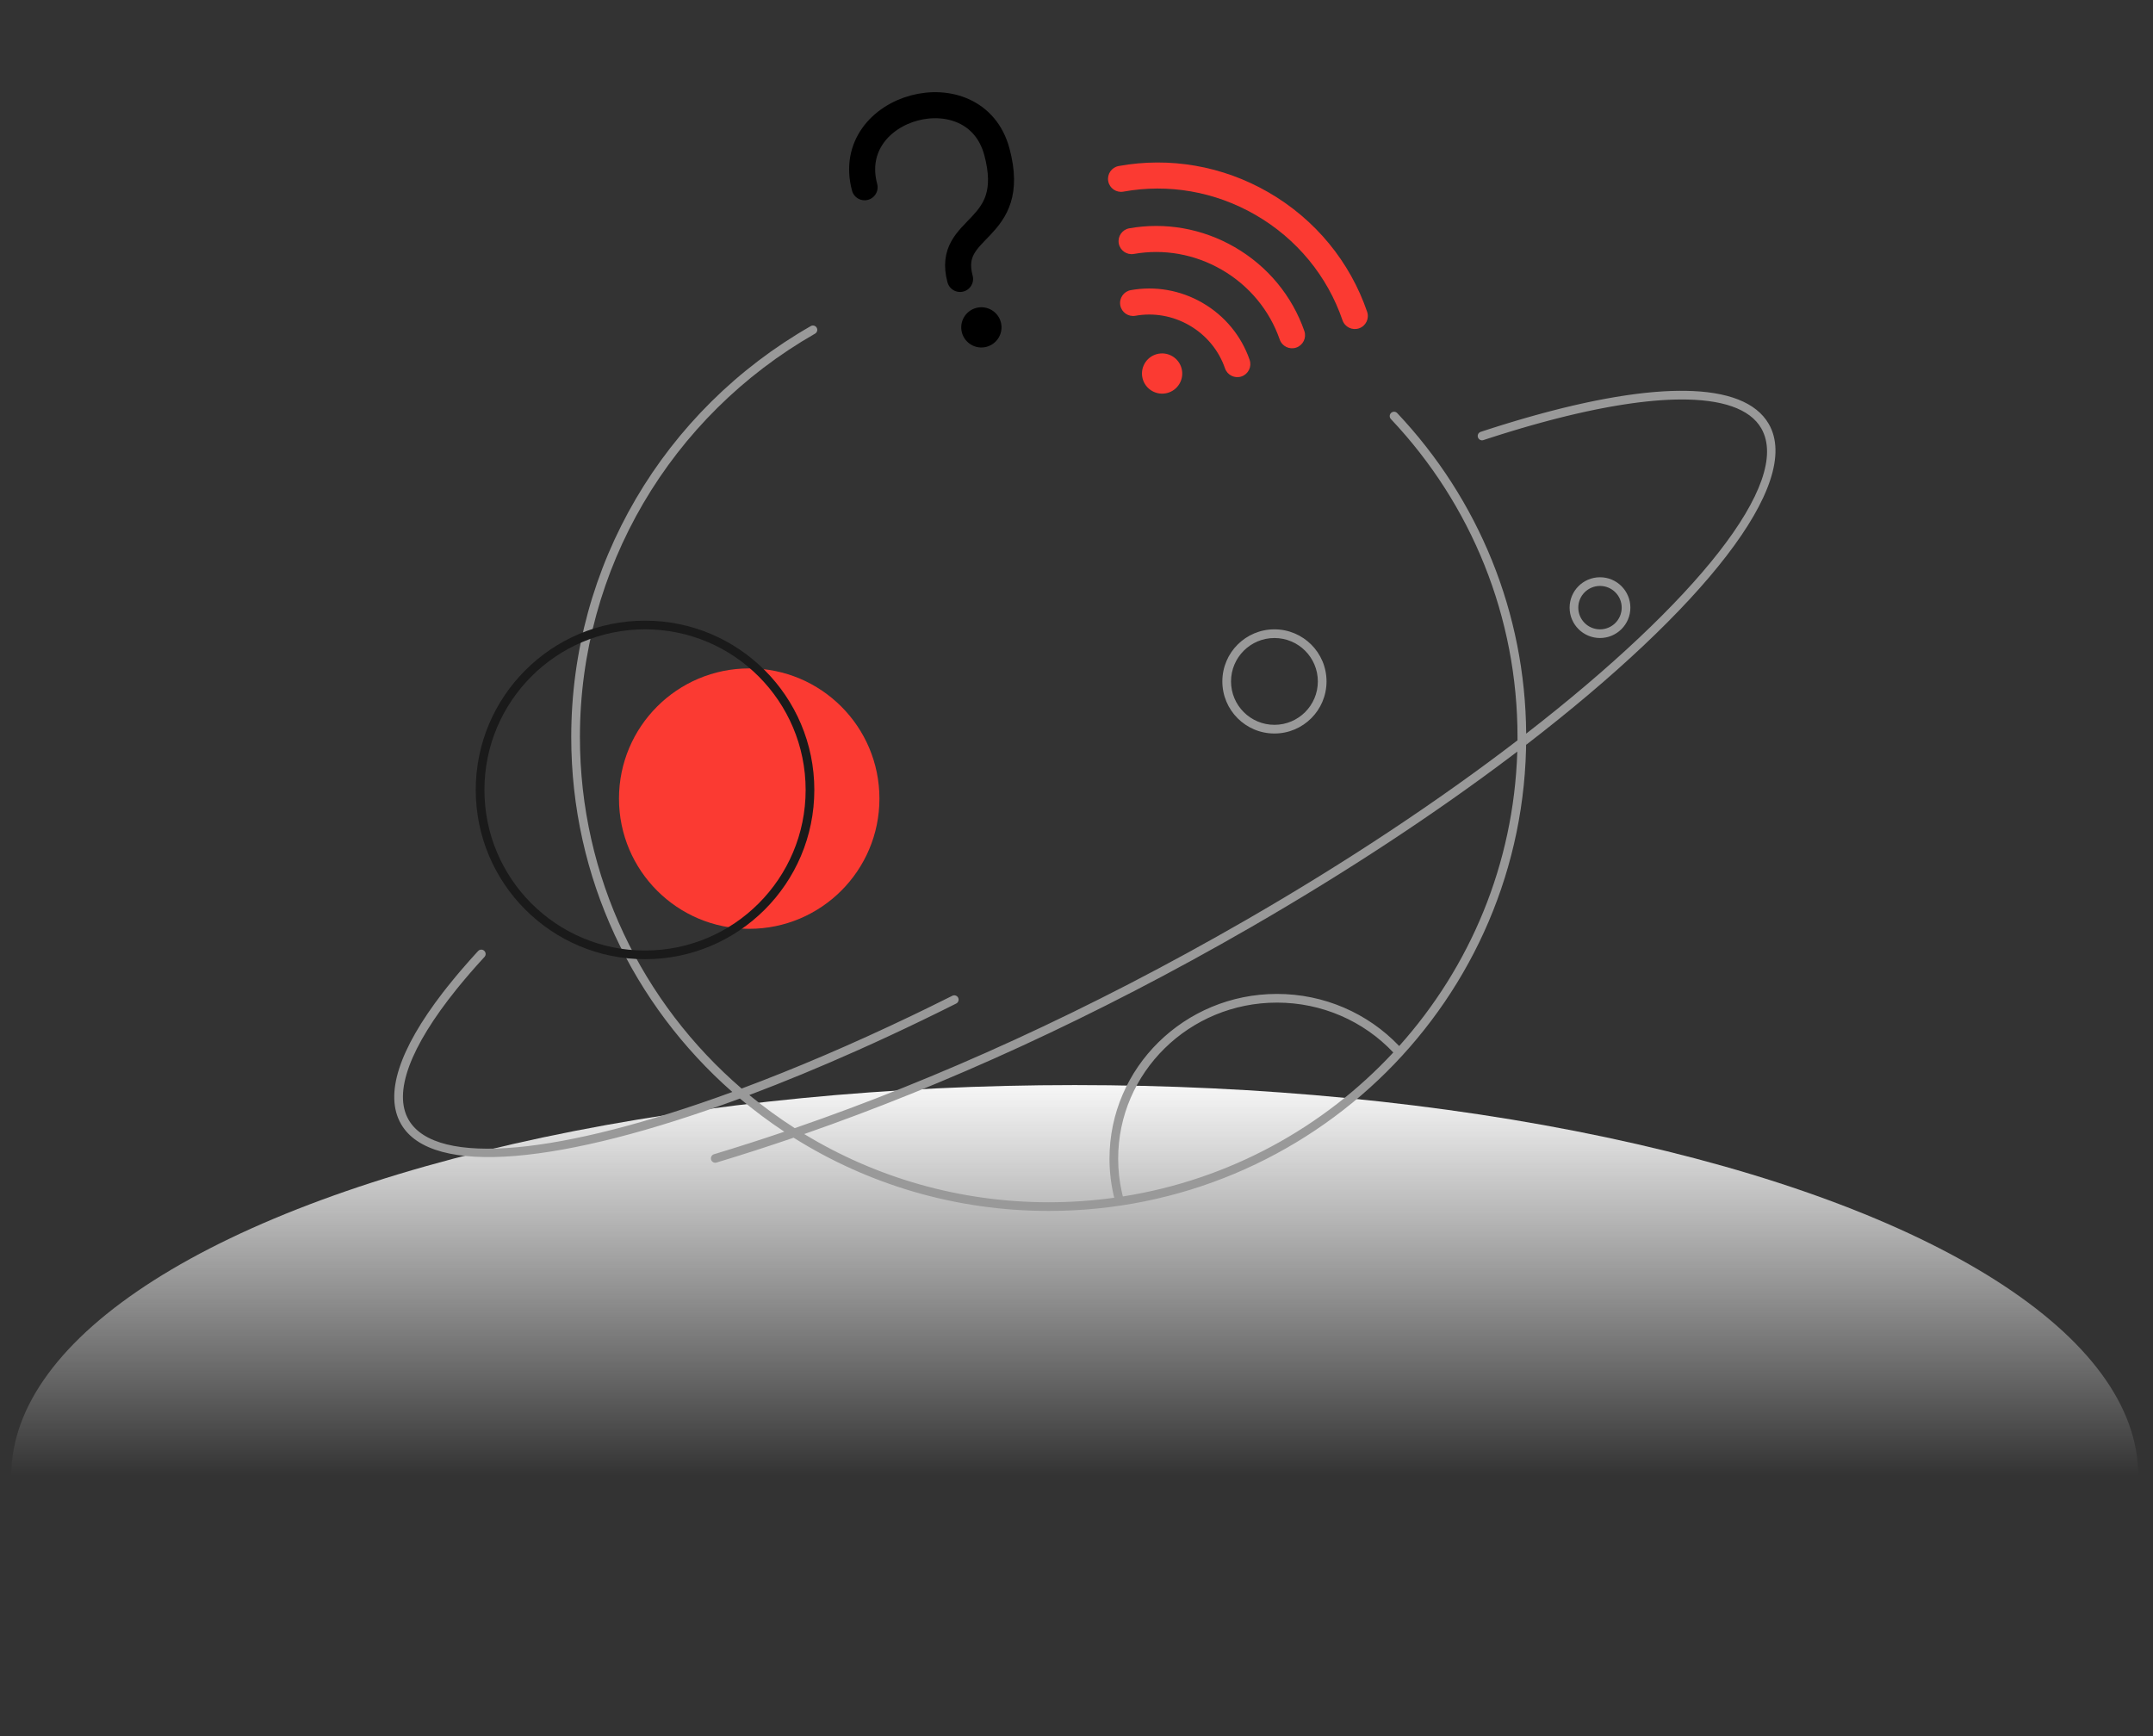 <?xml version="1.0" encoding="UTF-8"?>
<svg width="248px" height="200px" viewBox="0 0 248 200" version="1.1" xmlns="http://www.w3.org/2000/svg" xmlns:xlink="http://www.w3.org/1999/xlink">
    <rect x="0" y="0" width="248" height="200" fill="#333333" stroke="none"/>
    <title>插图_无网络</title>
    <defs>
        <linearGradient x1="50%" y1="0%" x2="50%" y2="50%" id="linearGradient-1">
            <stop stop-color="#F7F7F7" offset="0%"></stop>
            <stop stop-color="#FFFFFF" stop-opacity="0" offset="100%"></stop>
        </linearGradient>
    </defs>
    <g id="icon" stroke="none" stroke-width="1" fill="none" fill-rule="evenodd">
        <g id="网络错误备份" transform="translate(1, -2)">
            <ellipse id="椭圆形" fill="url(#linearGradient-1)" cx="122.8" cy="172" rx="122.5" ry="45"></ellipse>
            <path d="M93.074,39.752 C93.211,39.992 93.128,40.297 92.888,40.434 C76.263,49.937 65.8,67.517 65.8,86.908 C65.8,103.077 73.015,117.574 84.425,127.401 C90.507,125.132 97.073,122.333 103.951,119.04 L105.838,118.128 C106.786,117.666 107.739,117.195 108.697,116.714 C108.943,116.591 109.244,116.69 109.368,116.937 C109.491,117.184 109.392,117.484 109.145,117.608 C106.545,118.912 103.983,120.15 101.467,121.32 L99.589,122.184 L97.729,123.023 C93.423,124.945 89.27,126.657 85.311,128.148 C86.975,129.519 88.723,130.794 90.546,131.962 C106.96,126.303 124.369,118.452 142.514,107.991 C154.232,101.234 164.857,94.139 173.798,87.287 C173.799,87.161 173.8,87.035 173.8,86.908 C173.8,73.113 168.528,60.14 159.215,50.275 C159.026,50.074 159.035,49.758 159.236,49.568 C159.437,49.379 159.753,49.388 159.943,49.589 C169.34,59.544 174.7,72.61 174.798,86.516 C194.314,71.387 205.469,57.556 201.874,51.338 C200.568,49.079 197.319,47.98 192.479,48.021 L191.825,48.033 C191.603,48.039 191.379,48.048 191.151,48.059 L190.459,48.098 C190.343,48.105 190.225,48.114 190.107,48.122 L189.387,48.182 L188.65,48.255 L187.895,48.341 C187.768,48.356 187.64,48.373 187.511,48.389 L186.729,48.496 L185.93,48.616 C185.796,48.637 185.661,48.658 185.525,48.681 L184.7,48.821 C184.561,48.845 184.422,48.87 184.281,48.896 L183.432,49.056 C183.288,49.084 183.145,49.112 183,49.141 L182.126,49.321 C181.978,49.352 181.831,49.384 181.682,49.416 L180.783,49.617 C180.632,49.651 180.48,49.686 180.327,49.722 L179.404,49.942 L178.465,50.176 L177.51,50.423 L176.54,50.683 L175.555,50.957 L175.057,51.098 L175.057,51.098 L174.049,51.392 L173.026,51.699 L171.989,52.019 L170.938,52.352 L169.872,52.699 C169.61,52.786 169.327,52.643 169.241,52.381 C169.154,52.118 169.297,51.836 169.559,51.749 L170.632,51.4 L171.69,51.064 L172.735,50.742 L173.765,50.432 L174.781,50.136 L175.782,49.853 L176.769,49.583 L177.74,49.326 L178.697,49.083 C178.855,49.043 179.013,49.005 179.169,48.966 L180.103,48.743 L181.021,48.533 L181.923,48.337 L182.81,48.154 L183.68,47.985 C183.824,47.957 183.967,47.931 184.11,47.905 L184.956,47.756 L185.785,47.621 L186.598,47.499 L187.395,47.391 L188.174,47.296 C188.302,47.282 188.43,47.268 188.557,47.254 L189.311,47.18 C189.435,47.169 189.558,47.159 189.681,47.149 L190.408,47.096 C190.528,47.088 190.647,47.081 190.766,47.074 L191.466,47.042 L192.15,47.024 C192.262,47.022 192.373,47.02 192.484,47.02 L193.14,47.022 C197.991,47.093 201.298,48.343 202.74,50.837 C206.71,57.704 195.12,72.16 174.794,87.802 L174.8,86.908 C174.8,117.059 150.175,141.5 119.8,141.5 C108.994,141.5 98.916,138.407 90.416,133.064 C87.422,134.09 84.46,135.043 81.532,135.927 C81.268,136.007 80.989,135.857 80.909,135.593 C80.829,135.328 80.979,135.049 81.243,134.97 C83.915,134.163 86.615,133.298 89.344,132.373 C87.565,131.196 85.858,129.919 84.233,128.551 C63.784,136.112 48.747,137.632 45.202,131.5 C43.234,128.096 44.988,122.874 49.988,116.375 L50.547,115.661 C50.832,115.302 51.127,114.939 51.432,114.572 L52.054,113.833 C52.372,113.461 52.699,113.086 53.035,112.707 L53.72,111.945 C53.836,111.817 53.954,111.689 54.072,111.56 C54.259,111.357 54.575,111.344 54.778,111.531 C54.982,111.718 54.995,112.034 54.808,112.237 L54.115,112.999 C54.001,113.125 53.889,113.251 53.778,113.377 L53.123,114.124 L52.495,114.86 C52.393,114.982 52.291,115.104 52.191,115.225 L51.601,115.945 C46.223,122.622 44.265,127.881 46.068,130.999 C49.253,136.509 63.669,135.001 83.354,127.796 C71.974,117.793 64.8,103.182 64.8,86.908 C64.8,67.154 75.459,49.245 92.392,39.566 C92.632,39.429 92.937,39.512 93.074,39.752 Z M173.774,88.583 L173.163,89.046 C164.449,95.628 154.232,102.389 143.013,108.857 C125.094,119.188 107.886,126.983 91.637,132.642 C99.836,137.627 109.48,140.5 119.8,140.5 C122.361,140.5 124.881,140.323 127.347,139.981 L127.382,140.124 C126.997,138.617 126.8,137.06 126.8,135.479 C126.8,124.995 135.439,116.5 146.091,116.5 C151.503,116.5 156.552,118.706 160.168,122.502 C168.301,113.426 173.372,101.587 173.774,88.583 Z M146.091,117.5 C135.987,117.5 127.8,125.551 127.8,135.479 C127.8,136.789 127.942,138.081 128.222,139.339 L128.34,139.833 C140.582,137.903 151.453,131.89 159.492,123.245 C156.06,119.611 151.25,117.5 146.091,117.5 Z M145.8,74.5 C149.113,74.5 151.8,77.186 151.8,80.5 C151.8,83.814 149.113,86.5 145.8,86.5 C142.486,86.5 139.8,83.814 139.8,80.5 C139.8,77.186 142.486,74.5 145.8,74.5 Z M145.8,75.5 C143.038,75.5 140.8,77.739 140.8,80.5 C140.8,83.261 143.038,85.5 145.8,85.5 C148.561,85.5 150.8,83.261 150.8,80.5 C150.8,77.739 148.561,75.5 145.8,75.5 Z M183.3,68.5 C185.233,68.5 186.8,70.067 186.8,72 C186.8,73.933 185.233,75.5 183.3,75.5 C181.367,75.5 179.8,73.933 179.8,72 C179.8,70.067 181.367,68.5 183.3,68.5 Z M183.3,69.5 C181.919,69.5 180.8,70.619 180.8,72 C180.8,73.381 181.919,74.5 183.3,74.5 C184.68,74.5 185.8,73.381 185.8,72 C185.8,70.619 184.68,69.5 183.3,69.5 Z" id="形状结合" fill="#999999" fill-rule="nonzero"></path>
            <circle id="椭圆形备份" fill="#FB3A32" cx="85.3" cy="94" r="15"></circle>
            <path d="M73.3,73.5 C62.53,73.5 53.8,82.23 53.8,93 C53.8,103.77 62.53,112.5 73.3,112.5 C84.069,112.5 92.8,103.77 92.8,93 C92.8,82.23 84.069,73.5 73.3,73.5 Z M73.3,74.5 C83.517,74.5 91.8,82.783 91.8,93 C91.8,103.217 83.517,111.5 73.3,111.5 C63.083,111.5 54.8,103.217 54.8,93 C54.8,82.783 63.083,74.5 73.3,74.5 Z" id="椭圆形备份" fill="#1A1A1A" fill-rule="nonzero"></path>
            <g id="编组-2" transform="translate(122.643, 33.699) rotate(30) translate(-122.643, -33.699) translate(90.643, 13.699)">
                <path d="M46.515,22.388 C47.797,22.388 48.836,23.425 48.836,24.705 C48.836,25.984 47.797,27.022 46.515,27.022 C45.234,27.022 44.195,25.984 44.195,24.705 C44.195,23.425 45.234,22.388 46.515,22.388 Z M46.458,15.328 C49.446,15.328 52.27,16.398 54.46,18.302 C55.085,18.846 55.151,19.793 54.608,20.418 C54.064,21.043 53.117,21.11 52.492,20.566 C50.844,19.133 48.718,18.328 46.458,18.328 C44.244,18.328 42.158,19.101 40.523,20.481 C39.89,21.016 38.944,20.936 38.409,20.303 C37.875,19.67 37.955,18.724 38.587,18.189 C40.76,16.354 43.531,15.328 46.458,15.328 Z M46.469,7.914 C50.87,7.914 55.027,9.481 58.252,12.269 C58.879,12.811 58.948,13.759 58.406,14.385 C57.864,15.012 56.917,15.081 56.29,14.539 C53.607,12.219 50.145,10.914 46.469,10.914 C42.866,10.914 39.47,12.166 36.808,14.402 C36.173,14.935 35.227,14.852 34.695,14.218 C34.162,13.584 34.244,12.637 34.878,12.105 C38.078,9.417 42.156,7.914 46.469,7.914 Z M46.686,0.5 C52.937,0.5 58.837,2.745 63.413,6.738 C64.037,7.283 64.101,8.23 63.557,8.854 C63.012,9.479 62.064,9.543 61.44,8.998 C57.407,5.479 52.206,3.5 46.686,3.5 C41.277,3.5 36.174,5.399 32.173,8.79 C31.541,9.326 30.594,9.248 30.059,8.616 C29.523,7.984 29.601,7.038 30.233,6.502 C34.773,2.654 40.562,0.5 46.686,0.5 Z" id="Wi-Fi" fill="#FB3A32" fill-rule="nonzero"></path>
                <g id="问好" transform="translate(16.474, 22.776) rotate(-45) translate(-16.474, -22.776) translate(7.974, 8.276)">
                    <ellipse id="椭圆形" fill="#000000" cx="9.646" cy="26.581" rx="2.32" ry="2.317"></ellipse>
                    <path d="M8.718,20.557 C8.718,14.033 16.607,17.295 16.607,7.509 C16.607,-2.277 0.83,-2.277 0.83,7.509" id="primary-path" stroke="#000000" stroke-width="3" stroke-linecap="round" stroke-linejoin="round"></path>
                </g>
            </g>
        </g>
    </g>
</svg>